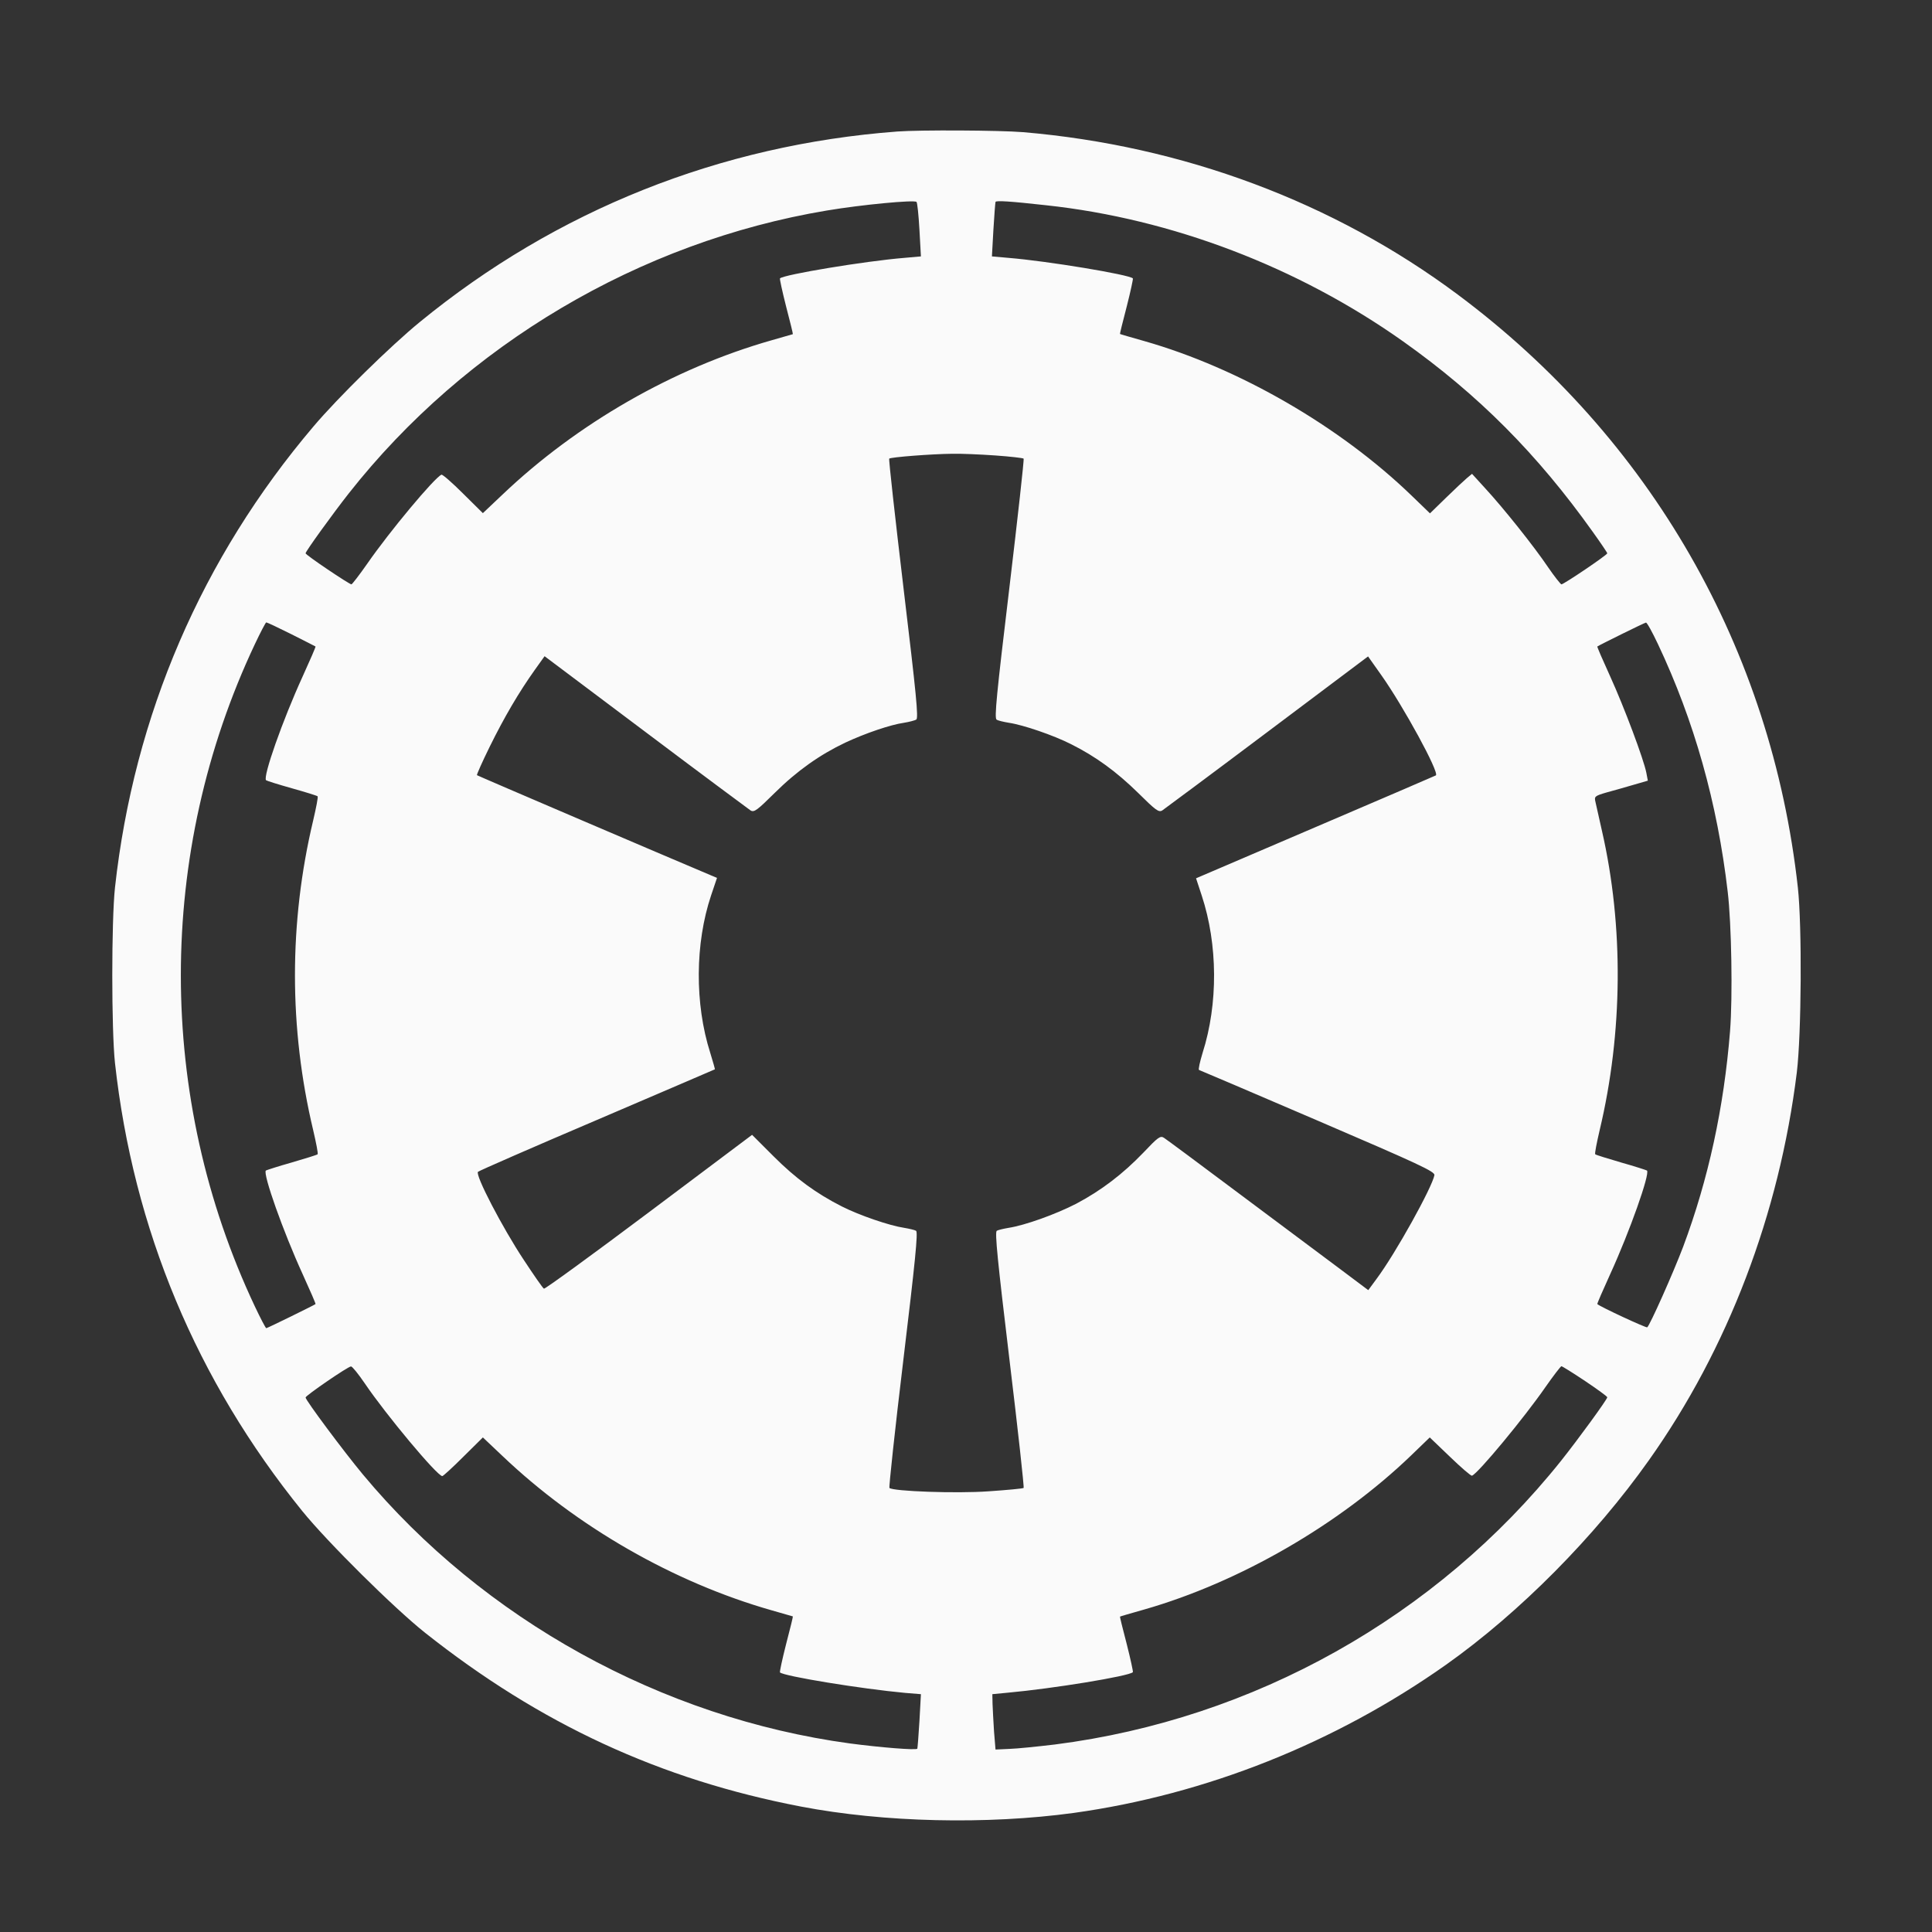 <?xml version="1.0" encoding="UTF-8" standalone="no"?>
<svg
   xmlns:dc="http://purl.org/dc/elements/1.1/"
   xmlns:cc="http://creativecommons.org/ns#"
   xmlns:rdf="http://www.w3.org/1999/02/22-rdf-syntax-ns#"
   xmlns:svg="http://www.w3.org/2000/svg"
   xmlns="http://www.w3.org/2000/svg"
   xmlns:sodipodi="http://sodipodi.sourceforge.net/DTD/sodipodi-0.dtd"
   xmlns:inkscape="http://www.inkscape.org/namespaces/inkscape"
   version="1.0"
   width="256"
   height="256"
   viewBox="0 0 192 192"
   preserveAspectRatio="xMidYMid meet"
   id="svg6"
   sodipodi:docname="800px-Emblem_of_the_First_Galactic_Empire.svg.svg"
   inkscape:version="0.92.3 (2405546, 2018-03-11)">
  <rect x="0" y="0" width="192" height="192" fill="#333333" stroke="none"/>
  <defs
     id="defs10" />
  <sodipodi:namedview
     pagecolor="#ffffff"
     bordercolor="#666666"
     borderopacity="1"
     objecttolerance="10"
     gridtolerance="10"
     guidetolerance="10"
     inkscape:pageopacity="0"
     inkscape:pageshadow="2"
     inkscape:window-width="1920"
     inkscape:window-height="1017"
     id="namedview8"
     showgrid="false"
     units="px"
     inkscape:zoom="0.55874063"
     inkscape:cx="383.03408"
     inkscape:cy="576.87026"
     inkscape:window-x="-8"
     inkscape:window-y="-8"
     inkscape:window-maximized="1"
     inkscape:current-layer="svg6" />
  <g
     transform="matrix(0.021,0,0,-0.021,0.968,190.163)"
     id="g4"
     style="fill:#fafafa;stroke:none;fill-opacity:1">
    <path
       d="M 4200,8433 C 3362,8370 2587,8061 1940,7531 1802,7418 1554,7175 1438,7038 909,6415 588,5671 498,4855 c -17,-159 -17,-671 0,-830 87,-787 386,-1502 886,-2120 120,-148 434,-459 581,-576 545,-432 1112,-695 1780,-823 392,-75 879,-86 1290,-30 626,87 1238,331 1763,702 347,246 702,604 959,967 374,527 617,1165 700,1835 22,182 25,692 5,875 -125,1129 -697,2126 -1609,2806 -587,438 -1302,705 -2058,769 -110,9 -488,11 -595,3 z m 105,-465 7,-126 -79,-7 c -184,-15 -570,-79 -588,-97 -2,-2 11,-62 29,-133 19,-72 33,-130 32,-131 0,0 -46,-13 -101,-29 -464,-132 -920,-394 -1273,-730 l -93,-88 -93,92 c -52,52 -98,92 -103,90 -33,-14 -245,-268 -351,-421 -37,-53 -71,-97 -75,-98 -10,0 -217,139 -217,147 0,9 127,185 204,283 554,704 1377,1191 2262,1339 167,28 412,51 425,41 4,-3 10,-62 14,-132 z m 600,116 c 594,-64 1192,-292 1690,-645 355,-252 633,-531 896,-900 38,-53 69,-99 69,-102 0,-8 -206,-147 -217,-147 -4,1 -33,37 -63,81 -66,98 -212,281 -298,374 l -62,68 -23,-19 c -12,-10 -57,-52 -99,-93 l -77,-75 -88,85 c -340,328 -817,603 -1263,730 -63,18 -116,33 -116,34 -1,0 13,58 32,130 18,71 31,131 29,133 -18,18 -404,82 -588,97 l -79,7 7,126 c 4,70 9,129 10,132 4,7 69,3 240,-16 z M 4664,6900 c 71,-5 131,-12 134,-15 3,-2 -28,-280 -68,-616 -60,-500 -71,-612 -60,-619 7,-5 34,-11 58,-15 68,-10 211,-59 294,-101 118,-59 216,-131 318,-231 83,-82 97,-93 114,-83 10,7 234,173 496,370 l 478,359 63,-89 c 104,-147 275,-460 258,-474 -2,-1 -258,-112 -570,-245 l -565,-242 27,-82 c 76,-231 78,-512 4,-744 -13,-43 -21,-79 -17,-81 4,-1 257,-109 562,-240 482,-207 555,-241 552,-258 -11,-58 -183,-369 -274,-491 l -39,-53 -132,99 c -72,54 -286,214 -474,354 -188,141 -350,261 -361,268 -17,11 -28,3 -97,-70 -97,-101 -199,-179 -318,-242 -97,-50 -242,-102 -319,-114 -24,-4 -50,-10 -57,-14 -10,-6 4,-144 60,-610 40,-331 70,-604 67,-607 -3,-3 -78,-10 -166,-16 -152,-11 -453,0 -469,16 -3,3 26,276 66,607 56,466 70,604 60,610 -7,4 -33,10 -57,14 -68,10 -211,59 -294,101 -122,62 -218,132 -324,238 l -101,101 -489,-367 c -268,-201 -492,-364 -496,-361 -5,2 -48,64 -96,137 -100,151 -231,402 -216,416 5,5 259,116 564,246 305,131 556,238 557,239 1,0 -9,36 -22,78 -74,232 -72,518 4,745 l 28,83 -31,13 c -209,88 -1102,470 -1105,473 -2,2 25,63 61,136 68,138 137,256 214,364 l 45,63 478,-359 c 263,-198 487,-364 497,-371 17,-10 31,1 114,83 106,105 214,181 334,238 94,44 214,85 278,94 25,4 51,11 58,15 11,7 0,119 -60,619 -40,336 -71,613 -68,616 7,7 200,22 298,23 41,1 133,-3 204,-8 z M 1333,6054 c 61,-31 113,-57 114,-58 2,-1 -26,-65 -61,-142 -95,-208 -189,-475 -173,-491 4,-3 58,-20 122,-38 64,-18 119,-35 122,-38 3,-3 -7,-54 -21,-114 -115,-483 -115,-983 0,-1466 14,-60 24,-111 21,-114 -3,-3 -58,-20 -123,-39 -64,-18 -119,-36 -122,-38 -15,-15 82,-289 174,-490 35,-77 63,-141 61,-142 -6,-5 -228,-114 -233,-114 -3,0 -27,46 -54,103 -467,989 -467,2145 0,3134 27,57 51,103 54,103 4,0 57,-25 119,-56 z m 6467,-47 c 171,-362 281,-751 330,-1172 18,-151 24,-497 11,-660 -29,-361 -102,-699 -222,-1020 -47,-124 -158,-373 -170,-381 -6,-3 -220,96 -236,110 -2,1 26,65 61,142 92,201 189,475 174,490 -3,2 -58,20 -122,38 -65,19 -120,36 -123,39 -3,3 7,54 21,114 110,461 114,966 11,1416 -14,61 -28,124 -31,138 -6,25 -3,28 52,44 33,9 90,25 127,36 l 69,20 -7,37 c -12,63 -105,311 -171,456 -35,77 -63,141 -61,142 8,6 224,113 230,113 5,1 30,-45 57,-102 z M 1680,2509 c 100,-148 343,-439 367,-439 4,0 49,41 100,92 l 92,91 93,-88 c 352,-335 810,-598 1273,-730 55,-16 101,-29 101,-29 1,-1 -13,-59 -32,-131 -18,-71 -31,-131 -29,-134 18,-18 386,-78 593,-97 l 74,-6 -7,-127 c -4,-69 -9,-128 -10,-131 -5,-8 -177,6 -320,25 -889,121 -1733,587 -2304,1273 -89,107 -271,351 -271,364 0,9 201,147 215,147 6,0 35,-36 65,-80 z m 5775,11 c 58,-39 105,-73 105,-77 0,-10 -137,-198 -219,-301 C 6751,1404 5887,920 4947,800 4863,790 4766,780 4730,779 l -65,-3 -7,85 c -3,46 -6,105 -7,130 l -1,47 73,7 c 211,19 573,78 592,97 2,2 -11,62 -29,133 -19,72 -33,130 -32,130 0,1 53,16 116,34 450,129 922,402 1262,729 l 88,85 96,-92 c 53,-51 99,-91 104,-89 29,11 247,274 348,420 37,53 71,97 75,98 4,0 55,-32 112,-70 z"
       id="path2"
       inkscape:connector-curvature="0"
       style="fill:#fafafa;fill-opacity:1" />
  </g>
</svg>
